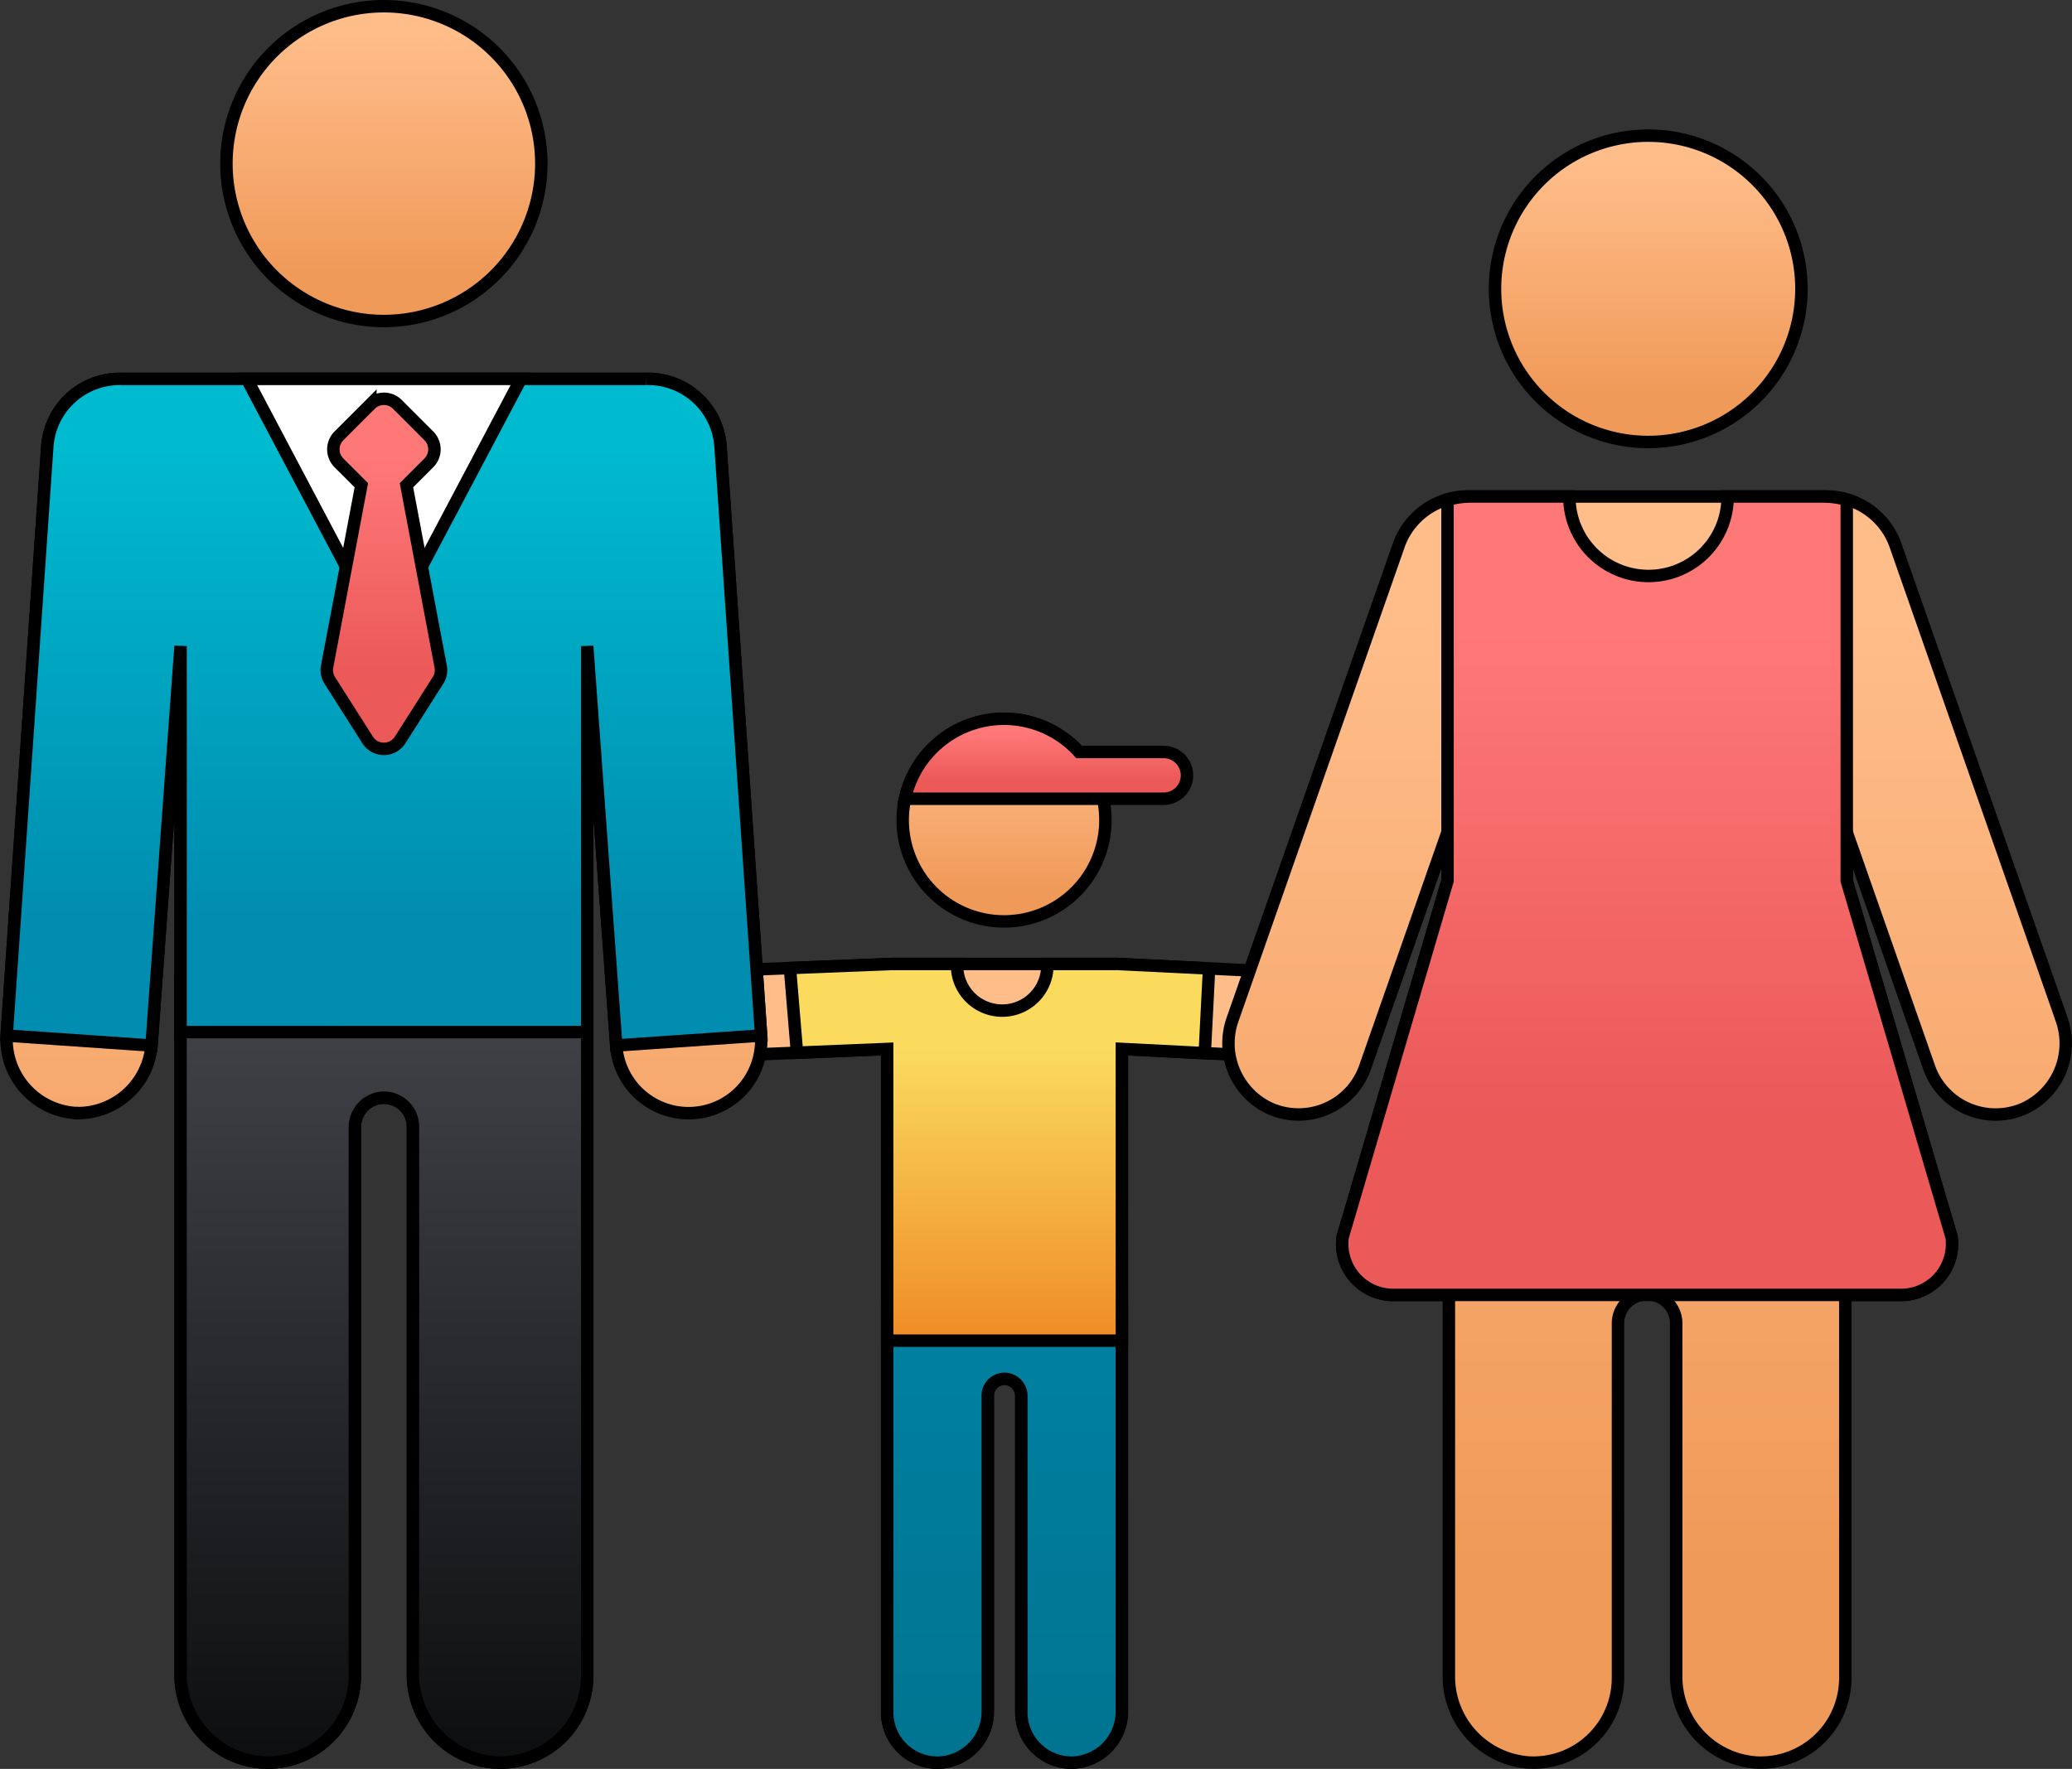 <svg xmlns="http://www.w3.org/2000/svg" xmlns:xlink="http://www.w3.org/1999/xlink" width="166.521" height="142.199" viewBox="0 0 166.521 142.199">
  <rect x="0" y="0" width="166.521" height="142.199" fill="#333333" stroke="none"/>
  <defs>
    <linearGradient id="linear-gradient" x1="0.5" x2="0.5" y2="1" gradientUnits="objectBoundingBox">
      <stop offset="0.092" stop-color="#ffbd8a"/>
      <stop offset="0.844" stop-color="#f09a59"/>
    </linearGradient>
    <linearGradient id="linear-gradient-2" x1="0.5" x2="0.5" y2="1" gradientUnits="objectBoundingBox">
      <stop offset="0" stop-color="#0081a1"/>
      <stop offset="1" stop-color="#007491"/>
    </linearGradient>
    <linearGradient id="linear-gradient-3" x1="0.5" x2="0.5" y2="1" gradientUnits="objectBoundingBox">
      <stop offset="0.23" stop-color="#fadb5d"/>
      <stop offset="0.97" stop-color="#f08e28"/>
    </linearGradient>
    <linearGradient id="linear-gradient-5" x1="0.5" x2="0.5" y2="1" gradientUnits="objectBoundingBox">
      <stop offset="0.166" stop-color="#ff7878"/>
      <stop offset="0.78" stop-color="#eb5959"/>
    </linearGradient>
    <linearGradient id="linear-gradient-7" x1="0.5" x2="0.5" y2="1" gradientUnits="objectBoundingBox">
      <stop offset="0" stop-color="#42444a"/>
      <stop offset="1" stop-color="#0d0e0f"/>
    </linearGradient>
    <linearGradient id="linear-gradient-8" x1="0.5" x2="0.5" y2="1" gradientUnits="objectBoundingBox">
      <stop offset="0.106" stop-color="#00bacf"/>
      <stop offset="0.809" stop-color="#008db0"/>
    </linearGradient>
  </defs>
  <g id="mother" transform="translate(0.521 0.5)">
    <path id="Path_5251" data-name="Path 5251" d="M208,238.957l-15.3-.75h-18.12s-8.2.324-18.538.749a3.417,3.417,0,0,0,.14,6.832c.048,0,.1,0,.145,0l17.844-.747V298.37a4.043,4.043,0,0,0,4.237,4.038,4.118,4.118,0,0,0,3.847-4.153V272.9a1.347,1.347,0,0,1,1.437-1.345,1.378,1.378,0,0,1,1.257,1.391V298.37a4.042,4.042,0,0,0,4.238,4.038,4.117,4.117,0,0,0,3.846-4.151V245.037l14.622.746c.061,0,.119,0,.178,0a3.417,3.417,0,0,0,.172-6.83Zm0,0" transform="translate(-103.389 -161.215)" stroke="#000" stroke-width="1" fill="url(#linear-gradient)"/>
    <path id="Path_5252" data-name="Path 5252" d="M218.988,324.3v32.338a4.044,4.044,0,0,0,4.238,4.038,4.117,4.117,0,0,0,3.846-4.153V331.169a1.348,1.348,0,0,1,1.437-1.345,1.379,1.379,0,0,1,1.259,1.391v25.419A4.042,4.042,0,0,0,234,360.673a4.118,4.118,0,0,0,3.847-4.151V324.3Zm0,0" transform="translate(-148.208 -219.479)" stroke="#000" stroke-width="1" fill="url(#linear-gradient-2)"/>
    <path id="Path_5253" data-name="Path 5253" d="M228.475,238.565l-7.317-.359H215.5a3.63,3.63,0,1,1-7.256,0h-5.209l-8.222.328.567,6.805,7.246-.3v23.448h18.864V245.037l6.66.34.348-6.774c-.008-.013-.019-.025-.027-.038Zm0,0" transform="translate(-131.849 -161.214)" stroke="#000" stroke-width="1" fill="url(#linear-gradient-3)"/>
    <path id="Path_5254" data-name="Path 5254" d="M239.137,185.369a8.145,8.145,0,1,1-8.145-8.146A8.145,8.145,0,0,1,239.137,185.369Zm0,0" transform="translate(-150.82 -119.942)" stroke="#000" stroke-width="1" fill="url(#linear-gradient)"/>
    <path id="Path_5255" data-name="Path 5255" d="M244.243,179.894H237.4a8.141,8.141,0,0,0-13.989,3.757h20.83a1.879,1.879,0,0,0,0-3.757Zm0,0" transform="translate(-151.203 -119.941)" stroke="#000" stroke-width="1" fill="url(#linear-gradient-5)"/>
    <path id="Path_5256" data-name="Path 5256" d="M60.648,145.481,57.381,98.119a5.836,5.836,0,0,0-5.995-5.424H9.276a5.835,5.835,0,0,0-5.995,5.424L.012,145.481a5.938,5.938,0,0,0,5.625,6.232,5.944,5.944,0,0,0,6.02-5.428l2.333-32.115v82.756a7,7,0,0,0,14.007,0V152.888a2.335,2.335,0,1,1,4.668,0v44.039a7,7,0,0,0,14.007,0V114.171L49,146.284a5.835,5.835,0,0,0,11.643-.8Zm0,0" transform="translate(0 -62.733)" stroke="#000" stroke-width="1" fill="url(#linear-gradient)"/>
    <path id="Path_5257" data-name="Path 5257" d="M17.36,275.293C17.225,275.293,17.5,275.3,17.36,275.293Zm0,0" transform="translate(-11.723 -186.314)" stroke="#000" stroke-width="1"/>
    <path id="Path_5258" data-name="Path 5258" d="M17.36,275.293C17.225,275.293,17.5,275.3,17.36,275.293Zm0,0" transform="translate(-11.723 -186.314)" fill="#414b82" stroke="#000" stroke-width="1"/>
    <path id="Path_5259" data-name="Path 5259" d="M43.285,243.285v55.363a7.132,7.132,0,0,0,6.665,7.193,7,7,0,0,0,7.342-6.995V254.807a2.388,2.388,0,0,1,2.179-2.41,2.335,2.335,0,0,1,2.489,2.329v43.922a7.133,7.133,0,0,0,6.665,7.192,7,7,0,0,0,7.342-6.995v-55.56Zm0,0" transform="translate(-29.295 -164.651)" stroke="#000" stroke-width="1" fill="url(#linear-gradient-7)"/>
    <path id="Path_5260" data-name="Path 5260" d="M17.36,275.293C17.225,275.293,17.5,275.3,17.36,275.293Zm0,0" transform="translate(-11.723 -186.314)" fill="#64afff" stroke="#000" stroke-width="1"/>
    <path id="Union_125" data-name="Union 125" d="M46.659,21.479v31.03H13.978V21.479L11.644,53.592,0,52.789,3.269,5.427A5.836,5.836,0,0,1,9.263,0h42.11a5.827,5.827,0,0,1,6,5.424l3.267,47.362-11.645.8Z" transform="translate(0.012 29.959)" stroke="#000" stroke-width="1" fill="url(#linear-gradient-8)"/>
    <path id="Path_5263" data-name="Path 5263" d="M70.779,113.534,59.766,92.692H81.793Zm0,0" transform="translate(-40.449 -62.732)" fill="#fff" stroke="#000" stroke-width="1"/>
    <path id="Path_5264" data-name="Path 5264" d="M88.576,120.284l-3.044,4.789a1.547,1.547,0,0,1-2.612,0l-3.044-4.789a1.548,1.548,0,0,1-.2-1.175l2.738-14.514-1.8-1.8a1.533,1.533,0,0,1,0-2.168l2.529-2.53a1.533,1.533,0,0,1,2.168,0l2.529,2.53a1.533,1.533,0,0,1,0,2.168l-1.8,1.8,2.737,14.514a1.548,1.548,0,0,1-.2,1.175Zm0,0" transform="translate(-53.895 -66.088)" stroke="#000" stroke-width="1" fill="url(#linear-gradient-5)"/>
    <g id="Group_4123" data-name="Group 4123" transform="translate(17.678)">
      <path id="Path_5265" data-name="Path 5265" d="M80,12.653A12.653,12.653,0,1,1,67.347,0,12.653,12.653,0,0,1,80,12.653Zm0,0" transform="translate(-54.695)" stroke="#000" stroke-width="1" fill="url(#linear-gradient)"/>
      <path id="Path_5266" data-name="Path 5266" d="M370.816,163.926l-13.389-38.216a5.907,5.907,0,0,0-5.789-3.767H323.4a5.908,5.908,0,0,0-5.79,3.767L304.22,163.926a5.774,5.774,0,0,0,2.925,7.178,5.663,5.663,0,0,0,7.707-3.274l6.623-18.9v3.9l-8.426,28.636a4.1,4.1,0,0,0,4.137,4.66h4.4v30.612a6.921,6.921,0,0,0,6.467,6.979,6.8,6.8,0,0,0,7.123-6.788V188.466a2.34,2.34,0,1,1,4.679,0v28.273a6.92,6.92,0,0,0,6.466,6.978,6.8,6.8,0,0,0,7.125-6.788v-30.8h4.4a4.1,4.1,0,0,0,4.137-4.66l-8.425-28.636v-3.9l6.622,18.9a5.664,5.664,0,0,0,7.707,3.274,5.774,5.774,0,0,0,2.927-7.176Zm0,0" transform="translate(-223.343 -82.528)" stroke="#000" stroke-width="1" fill="url(#linear-gradient)"/>
      <path id="Path_5267" data-name="Path 5267" d="M394.75,44.516A12.313,12.313,0,1,1,382.438,32.2,12.312,12.312,0,0,1,394.75,44.516Zm0,0" transform="translate(-268.173 -21.795)" stroke="#000" stroke-width="1" fill="url(#linear-gradient)"/>
    </g>
    <path id="Path_5268" data-name="Path 5268" d="M363.1,121.941c0,.01,0,.02,0,.032a6.358,6.358,0,1,1-12.717,0v-.032h-7.871a7.075,7.075,0,0,0-1.922.265V152.83l-8.426,28.636a4.1,4.1,0,0,0,4.137,4.66h40.662a4.1,4.1,0,0,0,4.137-4.659l-8.425-28.637V122.206a7.091,7.091,0,0,0-1.923-.265Zm0,0" transform="translate(-224.778 -82.528)" stroke="#000" stroke-width="1" fill="url(#linear-gradient-5)"/>
  </g>
</svg>
